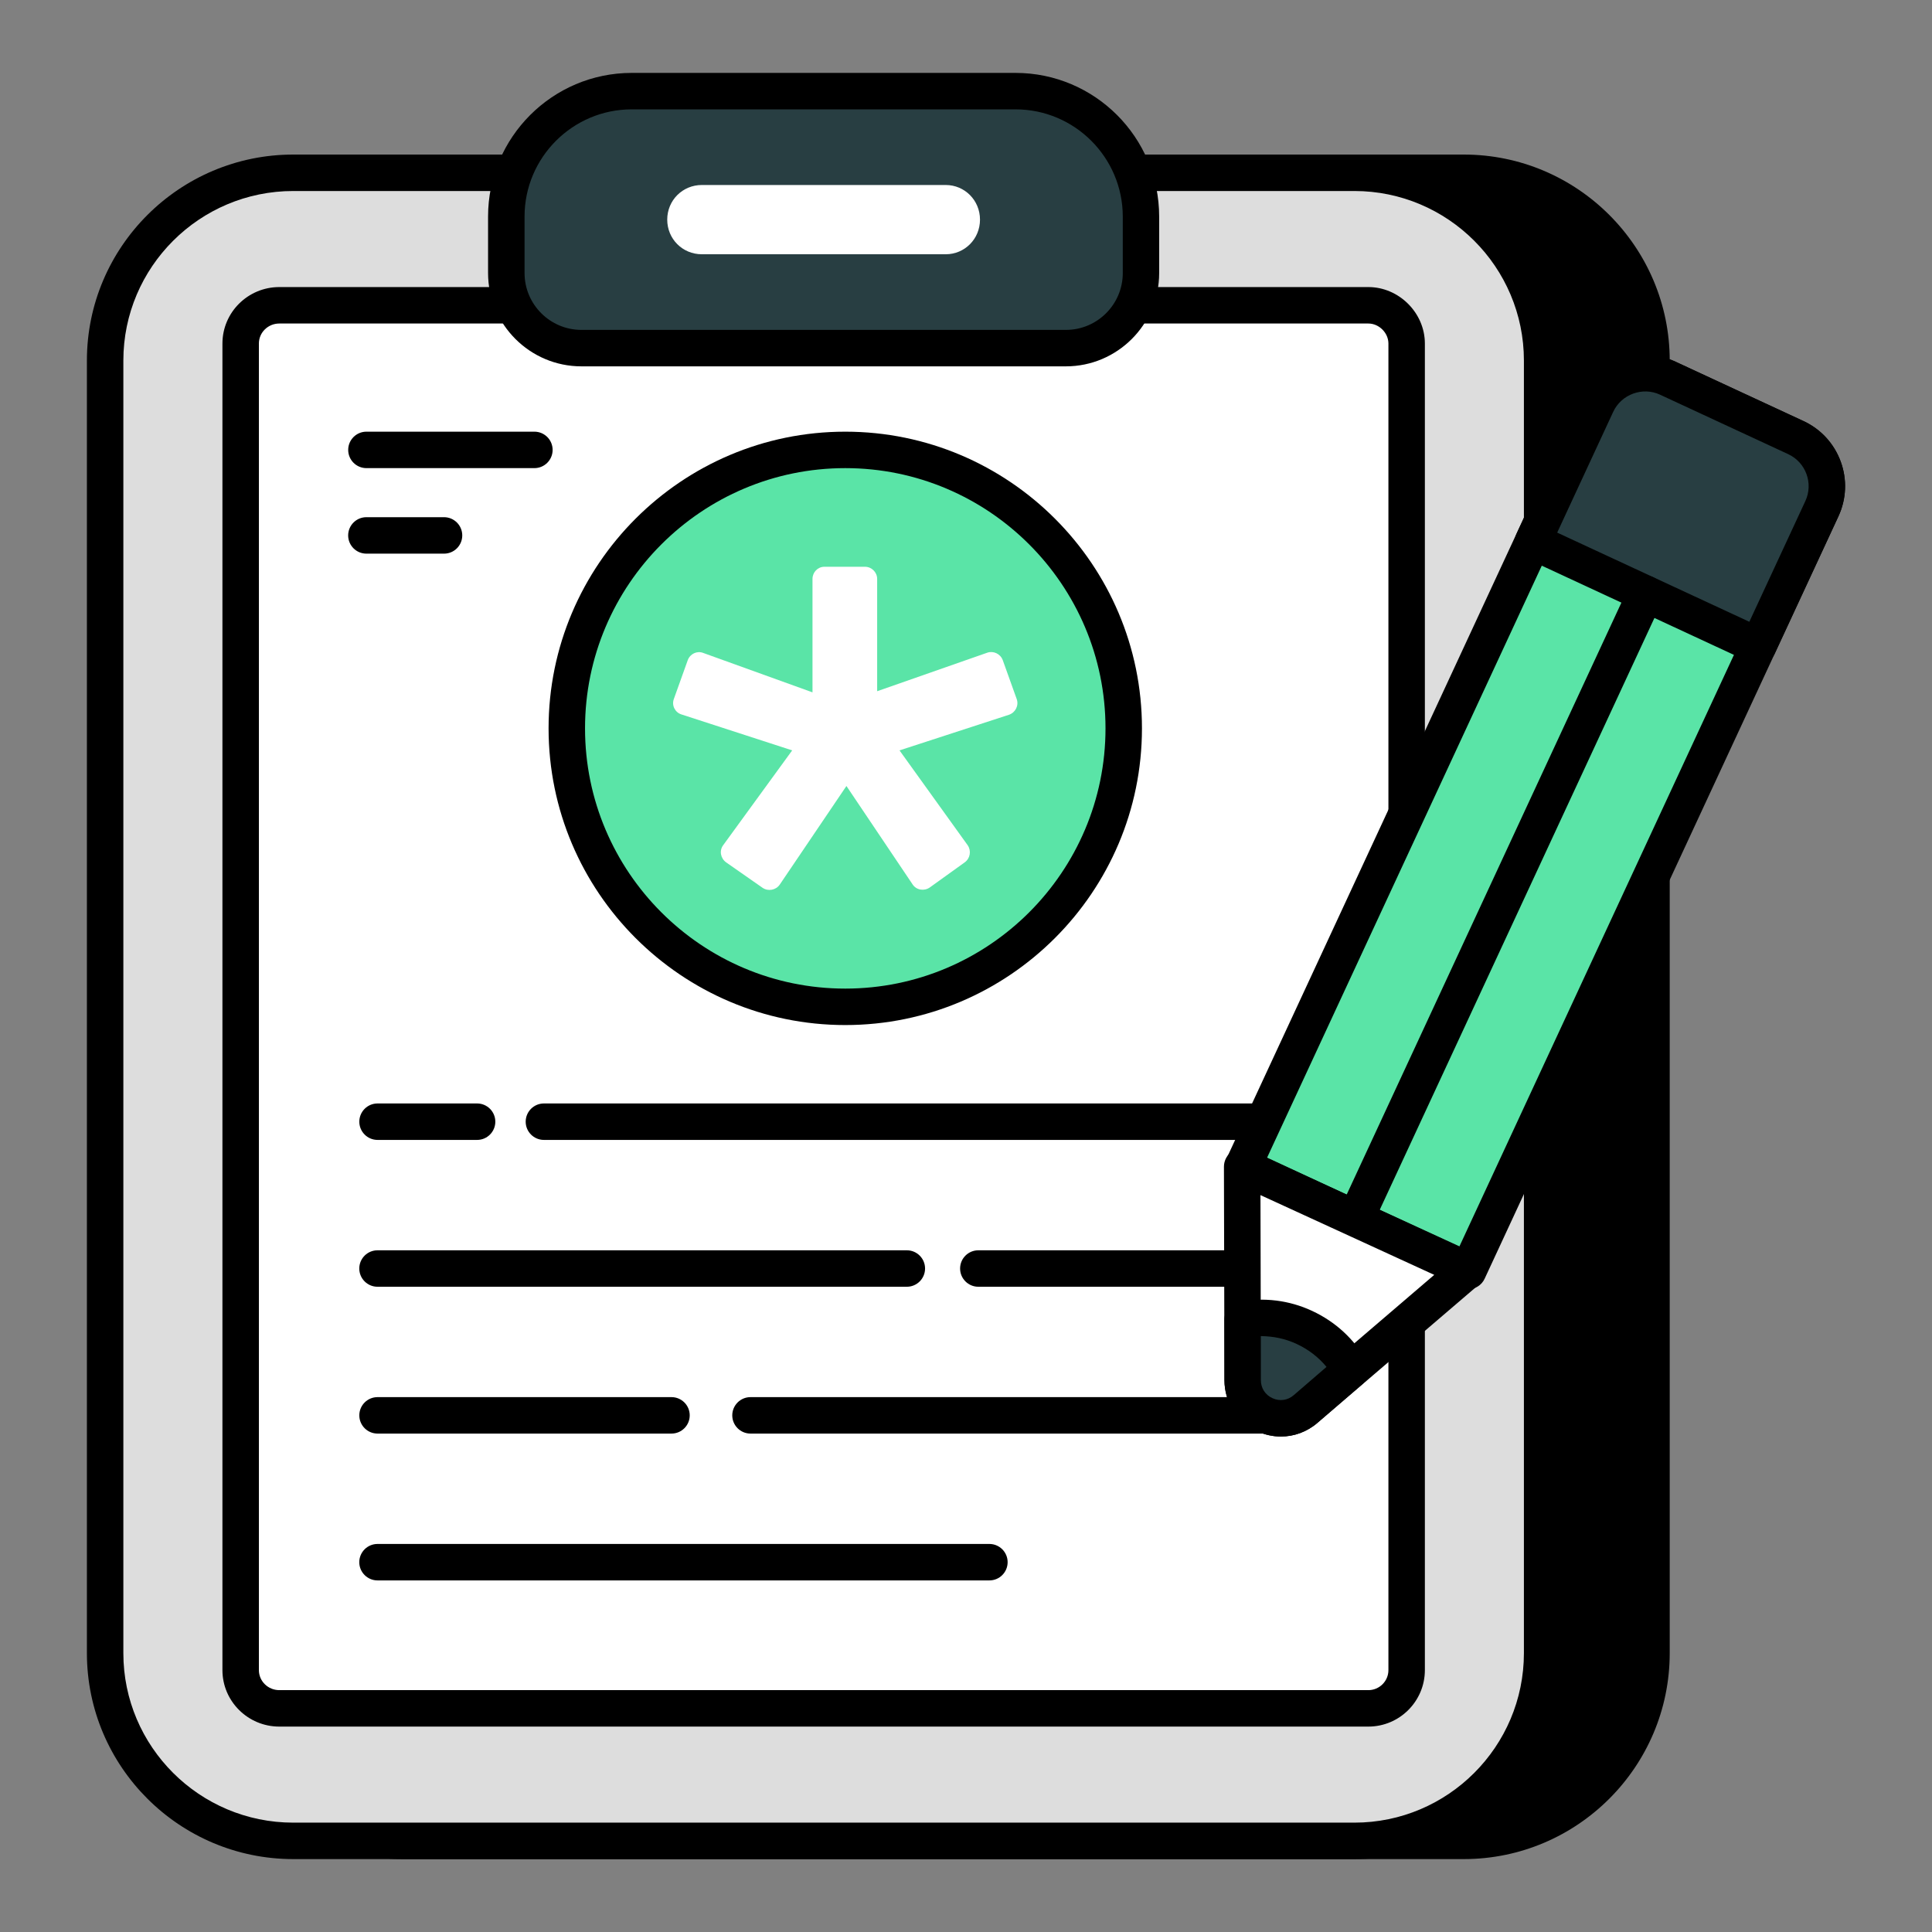 <svg xmlns="http://www.w3.org/2000/svg" enable-background="new 0 0 53 53" viewBox="0 0 53 53"><rect x="0" y="0" width="53" height="53" fill="#808080" stroke="none"/><path d="M45.305,9.891V45.349c0,2.849-2.312,5.151-5.151,5.151H11.045
						c-2.849,0-5.161-2.302-5.161-5.151V9.891c0-2.839,2.312-5.151,5.161-5.151
						h29.11C42.993,4.74,45.305,7.052,45.305,9.891z"/><path d="M40.155,51H11.045c-3.121,0-5.661-2.535-5.661-5.651V9.891
						c0-3.116,2.54-5.651,5.661-5.651h29.11c3.115,0,5.65,2.535,5.65,5.651
						v35.458C45.805,48.465,43.27,51,40.155,51z M11.045,5.24
						c-2.57,0-4.661,2.086-4.661,4.651v35.458C6.383,47.914,8.474,50,11.045,50
						h29.11c2.564,0,4.65-2.086,4.65-4.651V9.891
						c0-2.564-2.086-4.651-4.65-4.651H11.045z"/><path fill="#ddd" d="M42.305,9.891V45.349c0,2.849-2.312,5.151-5.151,5.151H8.045
						c-2.849,0-5.161-2.302-5.161-5.151V9.891c0-2.839,2.312-5.151,5.161-5.151
						h29.11C39.993,4.74,42.305,7.052,42.305,9.891z"/><path d="M37.155,51H8.045c-3.121,0-5.661-2.535-5.661-5.651V9.891
						c0-3.116,2.54-5.651,5.661-5.651h29.11c3.115,0,5.65,2.535,5.65,5.651
						v35.458C42.805,48.465,40.27,51,37.155,51z M8.045,5.24
						c-2.57,0-4.661,2.086-4.661,4.651v35.458C3.383,47.914,5.474,50,8.045,50h29.11
						c2.564,0,4.65-2.086,4.65-4.651V9.891c0-2.564-2.086-4.651-4.65-4.651
						H8.045z"/><path fill="#fff" d="M7.661,46.865c-0.585,0-1.059-0.471-1.059-1.049V9.424
						c0-0.578,0.475-1.049,1.059-1.049h29.877c0.569,0,1.049,0.48,1.049,1.049V45.816
						c0,0.578-0.471,1.049-1.049,1.049H7.661z"/><path d="M37.538,47.365H7.662c-0.86,0-1.56-0.695-1.56-1.549V9.424
						c0-0.854,0.699-1.549,1.56-1.549h29.876c0.84,0,1.55,0.709,1.55,1.549
						v36.392C39.088,46.67,38.392,47.365,37.538,47.365z M7.662,8.875
						c-0.309,0-0.56,0.246-0.56,0.549v36.392c0,0.303,0.251,0.549,0.56,0.549
						h29.876c0.303,0,0.55-0.247,0.55-0.549V9.424
						c0-0.292-0.257-0.549-0.55-0.549H7.662z"/><path d="M14.66 12.842h-4.608c-.276 0-.5-.224-.5-.5s.224-.5.5-.5h4.608c.276 0 .5.224.5.5S14.936 12.842 14.66 12.842zM12.181 15.188h-2.13c-.276 0-.5-.224-.5-.5s.224-.5.5-.5h2.13c.276 0 .5.224.5.5S12.458 15.188 12.181 15.188z"/><path fill="#283e42" d="M31.299,5.94v1.55c0,1.14-0.92,2.06-2.06,2.06h-13.29
						c-1.14,0-2.06-0.92-2.06-2.06V5.94c0-1.9,1.54-3.44,3.44-3.44
						h10.53C29.759,2.5,31.299,4.04,31.299,5.94z"/><path d="M29.24,10.05H15.95c-1.412,0-2.561-1.148-2.561-2.56V5.94
						C13.389,3.768,15.157,2,17.33,2h10.529c2.173,0,3.94,1.768,3.94,3.94v1.55
						C31.799,8.901,30.651,10.05,29.24,10.05z M17.33,3
						c-1.621,0-2.94,1.319-2.94,2.94v1.55c0,0.86,0.7,1.56,1.561,1.56
						h13.29c0.86,0,1.56-0.7,1.56-1.56V5.94C30.799,4.319,29.48,3,27.859,3
						H17.33z"/><path fill="#fff" d="M26.884,6.025c0,0.53-0.42,0.95-0.94,0.95h-6.69
							c-0.53,0-0.95-0.42-0.95-0.95c0-0.53,0.42-0.95,0.95-0.95h6.69
							C26.464,5.075,26.884,5.495,26.884,6.025z"/><path d="M34.833 39.327H20.588c-.276 0-.5-.224-.5-.5s.224-.5.5-.5h14.245c.276 0 .5.224.5.5S35.109 39.327 34.833 39.327zM18.421 39.327h-8.064c-.276 0-.5-.224-.5-.5s.224-.5.5-.5h8.064c.276 0 .5.224.5.5S18.697 39.327 18.421 39.327zM27.142 43.355H10.356c-.276 0-.5-.224-.5-.5s.224-.5.5-.5h16.786c.276 0 .5.224.5.5S27.419 43.355 27.142 43.355zM34.833 31.271H14.921c-.276 0-.5-.224-.5-.5s.224-.5.5-.5h19.912c.276 0 .5.224.5.5S35.109 31.271 34.833 31.271zM13.088 31.271h-2.731c-.276 0-.5-.224-.5-.5s.224-.5.5-.5h2.731c.276 0 .5.224.5.5S13.364 31.271 13.088 31.271zM34.833 35.299h-7.995c-.276 0-.5-.224-.5-.5s.224-.5.5-.5h7.995c.276 0 .5.224.5.5S35.109 35.299 34.833 35.299zM24.877 35.299H10.356c-.276 0-.5-.224-.5-.5s.224-.5.5-.5h14.521c.276 0 .5.224.5.5S25.153 35.299 24.877 35.299z"/><circle cx="23.188" cy="19.981" r="7.639" fill="#5ae4a7"/><path d="M23.188,28.12c-4.487,0-8.139-3.651-8.139-8.139s3.651-8.139,8.139-8.139
			s8.139,3.651,8.139,8.139S27.675,28.12,23.188,28.12z M23.188,12.842
			c-3.937,0-7.139,3.202-7.139,7.139s3.202,7.139,7.139,7.139
			s7.139-3.202,7.139-7.139S27.125,12.842,23.188,12.842z"/><path fill="#fff" d="M27.684,19.606l-3.008,0.979l1.87,2.602
				c0.103,0.151,0.072,0.358-0.08,0.469l-0.963,0.692
				c-0.151,0.103-0.366,0.072-0.469-0.088l-1.814-2.698l-1.83,2.706
				c-0.103,0.151-0.318,0.191-0.469,0.088l-1.003-0.7
				c-0.151-0.111-0.191-0.318-0.08-0.469l1.894-2.602l-3.04-0.987
				c-0.175-0.056-0.271-0.247-0.207-0.422l0.382-1.066
				c0.064-0.175,0.255-0.263,0.422-0.199l3,1.082v-3.111
				c0-0.183,0.143-0.334,0.326-0.334h1.114c0.183,0,0.334,0.151,0.334,0.334v3.08
				l3.024-1.058c0.167-0.056,0.358,0.032,0.422,0.207l0.382,1.066
				C27.954,19.352,27.859,19.543,27.684,19.606z"/><path fill="#5ae4a7" d="M49.979,13.956l-9.704,20.911l-6.178-2.867l9.704-20.911
							c0.342-0.737,1.214-1.056,1.951-0.714l3.513,1.63
							C50.002,12.347,50.321,13.22,49.979,13.956z"/><path d="M40.275,35.367c-0.07,0-0.143-0.015-0.211-0.046l-6.179-2.867
							c-0.12-0.056-0.213-0.157-0.259-0.282c-0.045-0.125-0.04-0.262,0.017-0.382
							l9.705-20.911c0.456-0.985,1.635-1.413,2.614-0.957l3.514,1.63
							c0.984,0.457,1.413,1.63,0.956,2.615l-9.704,20.911
							C40.644,35.26,40.463,35.367,40.275,35.367z M34.76,31.757l5.271,2.446
							l9.494-20.458l0,0c0.225-0.484,0.014-1.062-0.472-1.287l-3.513-1.63
							c-0.479-0.224-1.062-0.014-1.287,0.471L34.76,31.757z"/><path fill="#283e42" d="M48.232,17.722l1.747-3.765c0.342-0.737,0.022-1.609-0.714-1.951
							l-3.513-1.63c-0.737-0.342-1.609-0.022-1.951,0.714l-1.747,3.765
							L48.232,17.722z"/><path d="M48.232,18.222c-0.072,0-0.144-0.016-0.211-0.046L41.843,15.308
							c-0.25-0.116-0.358-0.414-0.242-0.664l1.747-3.766
							c0.456-0.985,1.635-1.413,2.614-0.957l3.514,1.63
							c0.477,0.222,0.839,0.616,1.02,1.109s0.158,1.028-0.063,1.505l-1.747,3.766
							c-0.056,0.12-0.156,0.213-0.281,0.259
							C48.348,18.211,48.29,18.222,48.232,18.222z M42.718,14.611l5.271,2.446
							l1.537-3.312c0.225-0.484,0.014-1.062-0.472-1.287l-3.513-1.63
							c-0.479-0.224-1.062-0.014-1.287,0.471L42.718,14.611z"/><path fill="#fff" d="M40.264,34.845l-3.212,2.742l-1.234,1.064
							c-0.677,0.583-1.728,0.105-1.728-0.792l-0.002-1.659l-0.012-4.197
							L40.264,34.845z"/><path d="M35.139,39.408c-0.218,0-0.438-0.047-0.648-0.143
							c-0.556-0.254-0.9-0.792-0.901-1.404l-0.014-5.855
							c0-0.17,0.086-0.33,0.229-0.422c0.144-0.093,0.324-0.104,0.479-0.034
							l6.188,2.841c0.154,0.071,0.263,0.217,0.286,0.386s-0.041,0.338-0.171,0.449
							l-4.444,3.805C35.855,39.28,35.501,39.408,35.139,39.408z M34.578,32.785
							l0.012,5.075c0,0.22,0.119,0.405,0.318,0.496
							c0.198,0.091,0.418,0.061,0.584-0.083l3.853-3.3L34.578,32.785z"/><line x1="37.193" x2="45.143" y1="33.418" y2="16.288" fill="#283e42"/><path d="M37.193,33.918c-0.07,0-0.143-0.015-0.211-0.046
					c-0.25-0.116-0.358-0.414-0.242-0.664l7.95-17.13
					c0.115-0.25,0.413-0.36,0.664-0.243c0.25,0.116,0.358,0.414,0.242,0.664
					L37.646,33.628C37.562,33.811,37.381,33.918,37.193,33.918z"/><path fill="#283e42" d="M37.052,37.588l-1.234,1.064
					c-0.677,0.583-1.728,0.105-1.728-0.792l-0.002-1.659
					c0.56-0.105,1.145-0.042,1.695,0.213
					C36.34,36.674,36.775,37.084,37.052,37.588z"/><path d="M35.139,39.408c-0.218,0-0.438-0.047-0.648-0.143
					c-0.556-0.254-0.9-0.792-0.901-1.404l-0.002-1.659
					c0-0.241,0.171-0.448,0.408-0.492c0.678-0.126,1.37-0.041,1.996,0.25
					c0.646,0.3,1.165,0.779,1.499,1.386c0.113,0.207,0.067,0.465-0.112,0.62
					l-1.234,1.064C35.855,39.28,35.501,39.408,35.139,39.408z M34.588,36.653
					l0.001,1.207c0,0.22,0.119,0.405,0.318,0.496
					c0.198,0.091,0.418,0.061,0.584-0.083l0.899-0.775
					c-0.217-0.265-0.495-0.479-0.82-0.63
					C35.26,36.724,34.941,36.657,34.588,36.653z"/></svg>